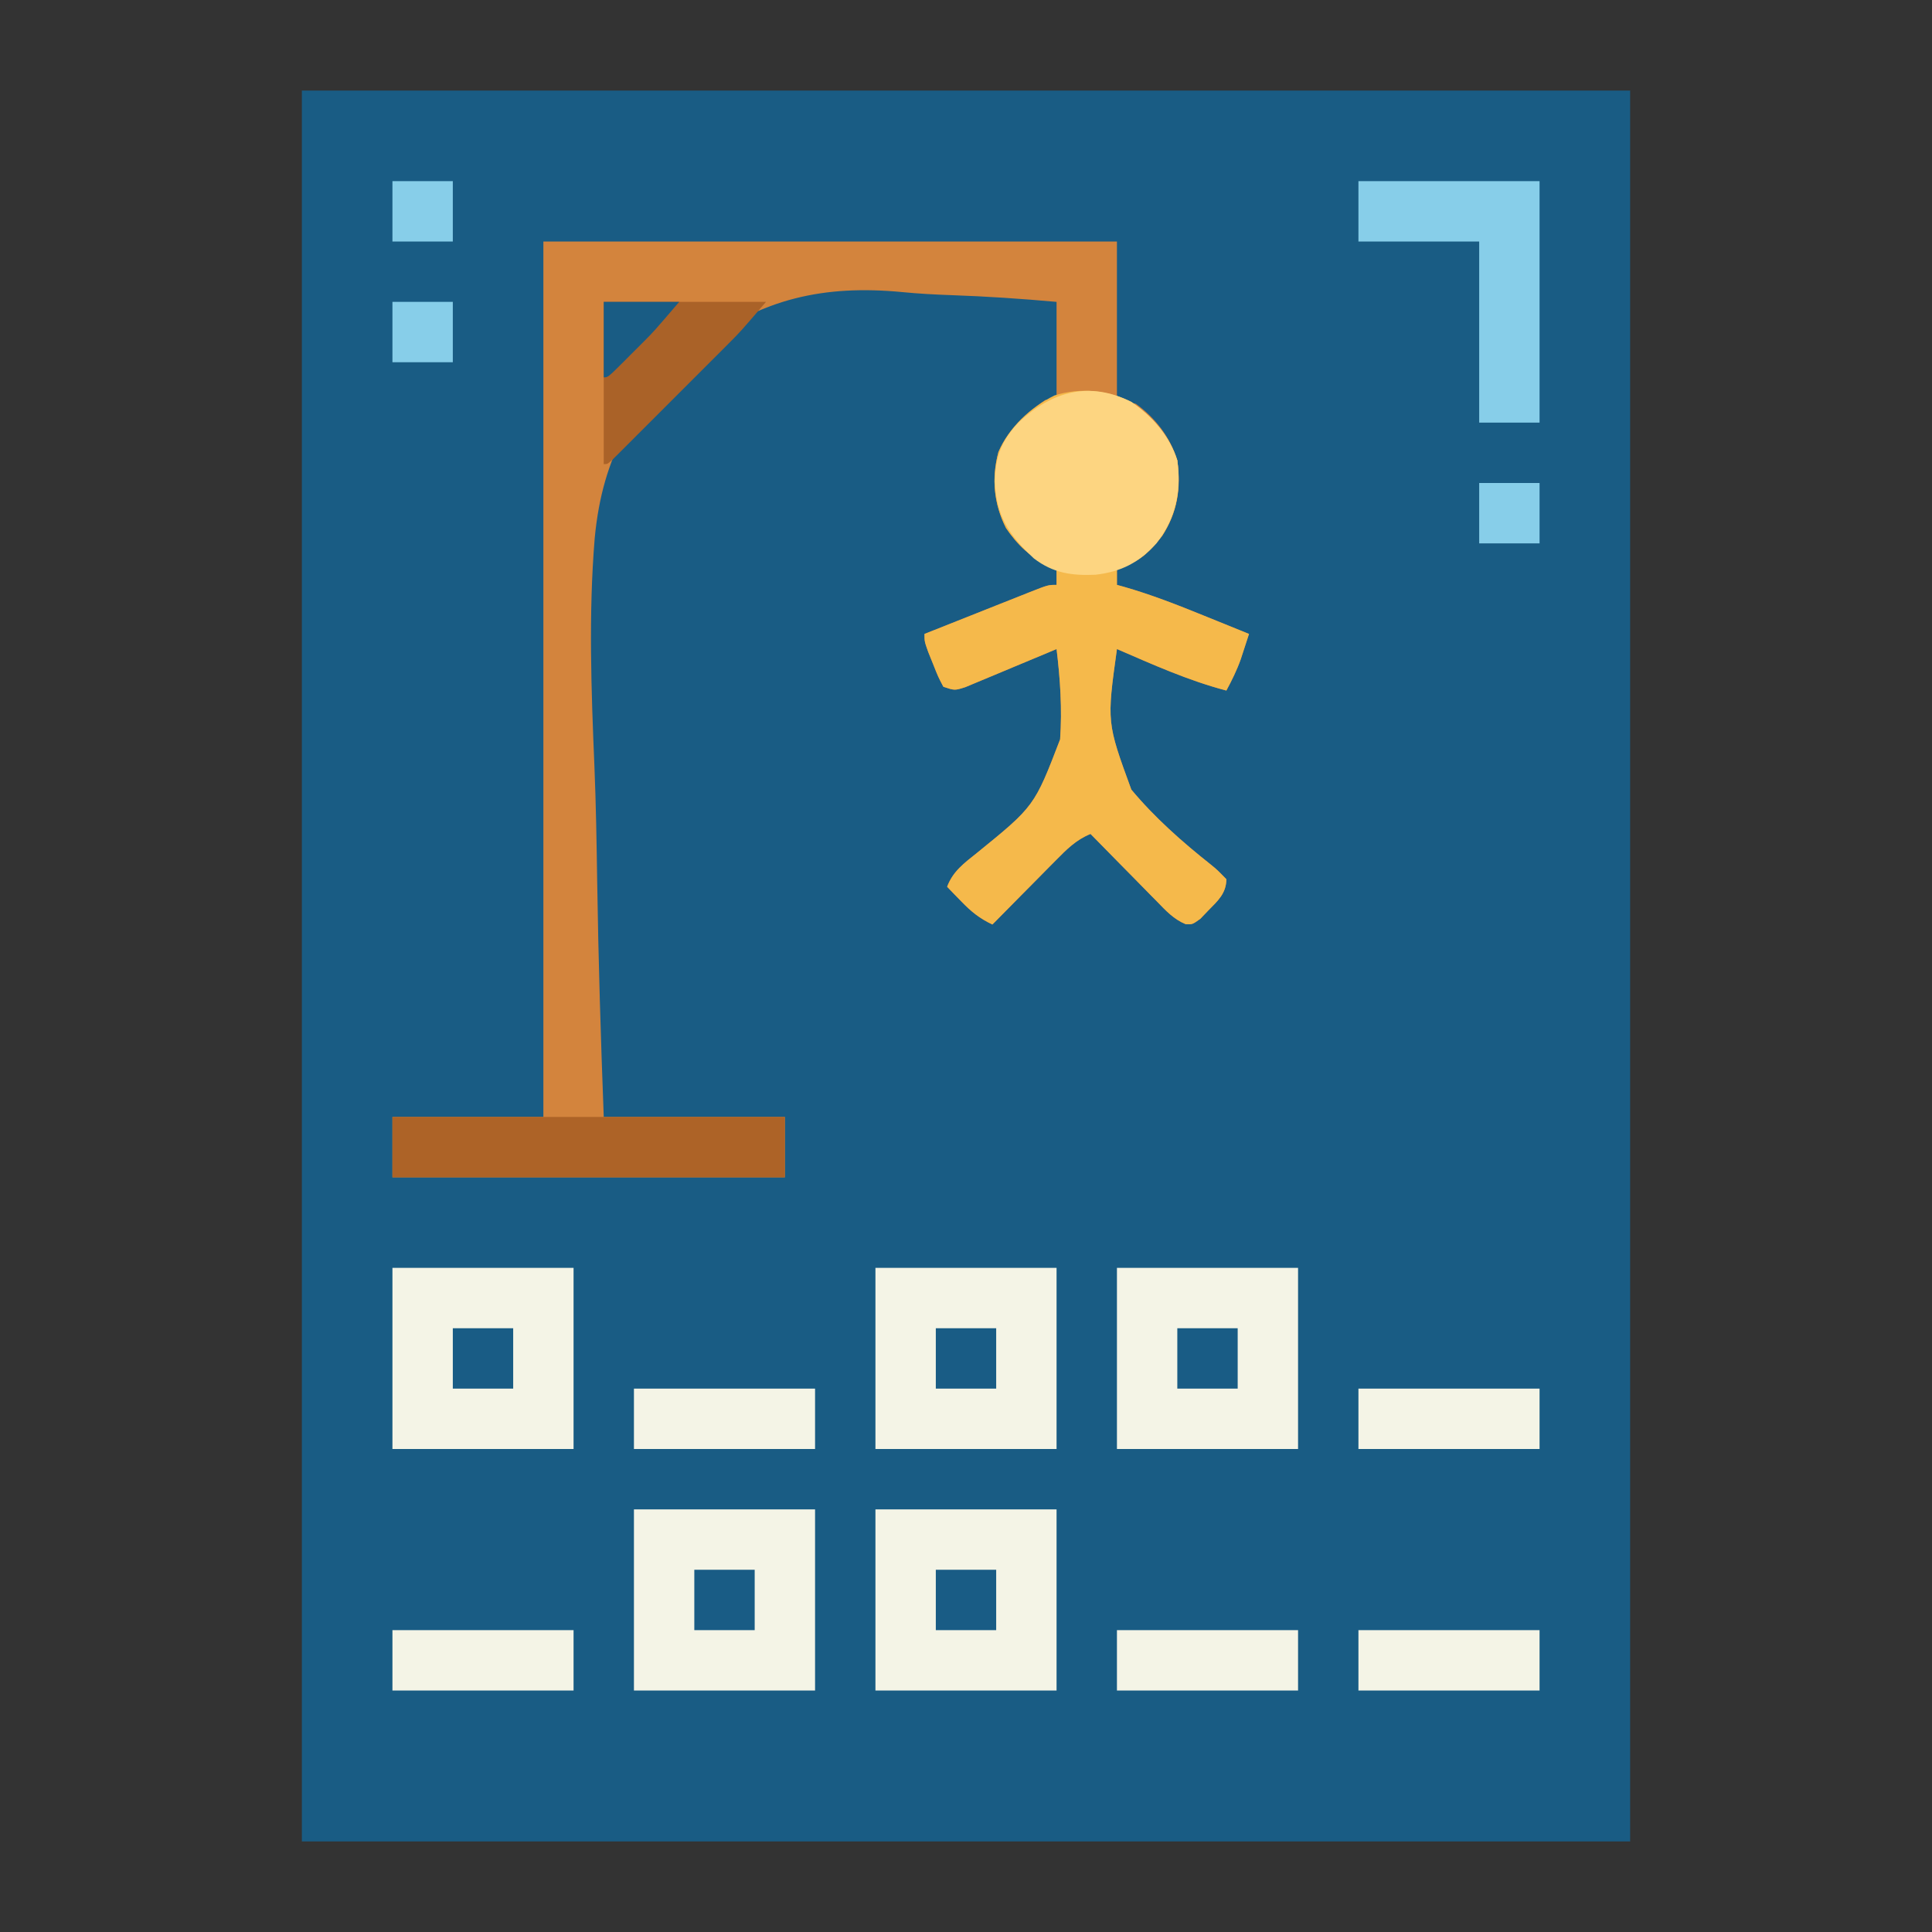 <?xml version="1.0" encoding="UTF-8"?>
<svg version="1.1" xmlns="http://www.w3.org/2000/svg" width="512" height="512">
<rect width="100%" height="100%" fill="#333333" stroke="none"/>
<path d="M0 0 C116.16 0 232.32 0 352 0 C352 153.12 352 306.24 352 464 C235.84 464 119.68 464 0 464 C0 310.88 0 157.76 0 0 Z " fill="#195C84" transform="translate(80,24)"/>
<path d="M0 0 C50.16 0 100.32 0 152 0 C152 13.86 152 27.72 152 42 C153.65 42.33 155.3 42.66 157 43 C162.121 46.673 166.207 51.943 168 58 C169.06 65.376 168.045 71.707 164 78 C161.102 81.653 158.563 84.501 154.062 85.938 C153.382 85.958 152.701 85.979 152 86 C152 87.65 152 89.3 152 91 C152.57 91.156 153.139 91.313 153.726 91.474 C161.062 93.572 168.064 96.31 175.125 99.188 C176.272 99.651 177.42 100.114 178.602 100.592 C181.403 101.724 184.202 102.86 187 104 C186.538 105.427 186.072 106.852 185.605 108.277 C185.347 109.071 185.088 109.865 184.821 110.683 C183.79 113.592 182.462 116.286 181 119 C170.929 116.358 161.531 112.129 152 108 C149.299 127.455 149.299 127.455 155.812 145.247 C161.976 152.655 169.328 159.143 176.87 165.121 C178.559 166.499 178.559 166.499 181 169 C180.968 172.757 178.745 174.717 176.188 177.312 C175.5 178.031 174.813 178.749 174.105 179.488 C172 181 172 181 170.207 180.915 C167.019 179.593 164.939 177.308 162.578 174.871 C162.073 174.362 161.568 173.853 161.048 173.328 C159.442 171.705 157.846 170.072 156.25 168.438 C155.161 167.333 154.071 166.23 152.98 165.127 C150.312 162.426 147.654 159.715 145 157 C141.137 158.585 138.711 161.06 135.797 164.008 C135.314 164.493 134.832 164.979 134.334 165.479 C132.801 167.023 131.276 168.574 129.75 170.125 C128.709 171.176 127.667 172.227 126.625 173.277 C124.078 175.846 121.537 178.421 119 181 C115.589 179.395 113.382 177.595 110.75 174.875 C110.044 174.151 109.337 173.426 108.609 172.68 C107.813 171.848 107.813 171.848 107 171 C108.544 166.88 111.52 164.738 114.848 162.082 C130.135 149.664 130.135 149.664 136.941 131.941 C137.508 123.956 136.973 115.933 136 108 C134.797 108.508 134.797 108.508 133.569 109.026 C130.592 110.276 127.612 111.518 124.629 112.755 C123.339 113.292 122.05 113.832 120.762 114.376 C118.911 115.157 117.055 115.924 115.199 116.691 C113.526 117.391 113.526 117.391 111.819 118.104 C109 119 109 119 106 118 C104.613 115.348 104.613 115.348 103.312 112.062 C102.876 110.981 102.439 109.899 101.988 108.785 C101 106 101 106 101 104 C105.661 102.144 110.324 100.293 114.989 98.446 C116.577 97.816 118.164 97.186 119.75 96.554 C122.027 95.648 124.306 94.745 126.586 93.844 C127.653 93.417 127.653 93.417 128.742 92.982 C133.772 91 133.772 91 136 91 C136 89.35 136 87.7 136 86 C135.423 85.897 134.845 85.794 134.25 85.688 C129.308 84.177 125.439 80.127 122.594 75.922 C119.368 69.517 118.725 62.745 120.59 55.805 C123.079 49.955 127.835 45.577 133 42 C133.99 42 134.98 42 136 42 C136 33.42 136 24.84 136 16 C126.684 15.164 117.406 14.535 108.057 14.215 C103.709 14.059 99.397 13.832 95.066 13.404 C74.601 11.454 57.922 15.033 41.313 27.71 C24.221 41.928 15.665 56.62 13.601 78.672 C11.95 98.755 12.689 118.972 13.529 139.076 C13.945 149.229 14.11 159.383 14.26 169.543 C14.571 190.375 15.214 211.179 16 232 C31.84 232 47.68 232 64 232 C64 237.28 64 242.56 64 248 C29.68 248 -4.64 248 -40 248 C-40 242.72 -40 237.44 -40 232 C-26.8 232 -13.6 232 0 232 C0 155.44 0 78.88 0 0 Z " fill="#D3843D" transform="translate(144,64)"/>
<path d="M0 0 C5.548 3.806 10.107 9.012 12.141 15.469 C13.101 22.838 12.18 29.186 8.141 35.469 C5.243 39.122 2.704 41.97 -1.797 43.406 C-2.478 43.427 -3.158 43.447 -3.859 43.469 C-3.859 45.119 -3.859 46.769 -3.859 48.469 C-3.29 48.625 -2.72 48.782 -2.133 48.943 C5.202 51.041 12.205 53.779 19.266 56.656 C20.413 57.12 21.56 57.583 22.742 58.061 C25.543 59.193 28.343 60.329 31.141 61.469 C30.679 62.895 30.213 64.321 29.746 65.746 C29.487 66.54 29.228 67.334 28.962 68.152 C27.931 71.061 26.602 73.754 25.141 76.469 C15.07 73.827 5.672 69.597 -3.859 65.469 C-6.561 84.923 -6.561 84.923 -0.048 102.715 C6.117 110.124 13.469 116.612 21.011 122.589 C22.7 123.968 22.7 123.968 25.141 126.469 C25.109 130.225 22.886 132.186 20.328 134.781 C19.641 135.499 18.954 136.217 18.246 136.957 C16.141 138.469 16.141 138.469 14.348 138.384 C11.16 137.062 9.079 134.776 6.719 132.34 C6.214 131.831 5.709 131.322 5.189 130.797 C3.582 129.174 1.986 127.54 0.391 125.906 C-0.699 124.802 -1.788 123.699 -2.879 122.596 C-5.547 119.894 -8.206 117.184 -10.859 114.469 C-14.723 116.053 -17.148 118.528 -20.062 121.477 C-20.545 121.962 -21.028 122.448 -21.525 122.948 C-23.058 124.492 -24.584 126.043 -26.109 127.594 C-27.151 128.645 -28.192 129.696 -29.234 130.746 C-31.781 133.315 -34.322 135.89 -36.859 138.469 C-40.27 136.863 -42.477 135.064 -45.109 132.344 C-45.816 131.619 -46.522 130.895 -47.25 130.148 C-48.047 129.317 -48.047 129.317 -48.859 128.469 C-47.315 124.349 -44.339 122.207 -41.012 119.551 C-25.724 107.133 -25.724 107.133 -18.918 89.41 C-18.352 81.425 -18.887 73.402 -19.859 65.469 C-20.662 65.807 -21.464 66.146 -22.29 66.494 C-25.267 67.745 -28.247 68.987 -31.23 70.223 C-32.521 70.76 -33.81 71.301 -35.097 71.844 C-36.948 72.625 -38.804 73.393 -40.66 74.16 C-42.333 74.859 -42.333 74.859 -44.04 75.573 C-46.859 76.469 -46.859 76.469 -49.859 75.469 C-51.246 72.816 -51.246 72.816 -52.547 69.531 C-52.984 68.45 -53.421 67.368 -53.871 66.254 C-54.859 63.469 -54.859 63.469 -54.859 61.469 C-50.198 59.613 -45.535 57.762 -40.87 55.915 C-39.283 55.285 -37.696 54.655 -36.109 54.023 C-33.832 53.116 -31.553 52.214 -29.273 51.312 C-28.562 51.028 -27.85 50.744 -27.117 50.451 C-22.087 48.469 -22.087 48.469 -19.859 48.469 C-19.859 46.819 -19.859 45.169 -19.859 43.469 C-20.437 43.366 -21.014 43.263 -21.609 43.156 C-26.551 41.646 -30.42 37.595 -33.266 33.391 C-36.491 26.986 -37.134 20.214 -35.27 13.273 C-32.498 6.76 -26.708 1.353 -20.402 -1.734 C-13.581 -3.872 -6.357 -3.201 0 0 Z " fill="#F5B94B" transform="translate(299.859,106.531)"/>
<path d="M0 0 C15.84 0 31.68 0 48 0 C48 15.84 48 31.68 48 48 C32.16 48 16.32 48 0 48 C0 32.16 0 16.32 0 0 Z " fill="#F4F4E6" transform="translate(232,400)"/>
<path d="M0 0 C15.84 0 31.68 0 48 0 C48 15.84 48 31.68 48 48 C32.16 48 16.32 48 0 48 C0 32.16 0 16.32 0 0 Z " fill="#F4F4E6" transform="translate(168,400)"/>
<path d="M0 0 C15.84 0 31.68 0 48 0 C48 15.84 48 31.68 48 48 C32.16 48 16.32 48 0 48 C0 32.16 0 16.32 0 0 Z " fill="#F4F4E6" transform="translate(296,336)"/>
<path d="M0 0 C15.84 0 31.68 0 48 0 C48 15.84 48 31.68 48 48 C32.16 48 16.32 48 0 48 C0 32.16 0 16.32 0 0 Z " fill="#F4F4E6" transform="translate(232,336)"/>
<path d="M0 0 C15.84 0 31.68 0 48 0 C48 15.84 48 31.68 48 48 C32.16 48 16.32 48 0 48 C0 32.16 0 16.32 0 0 Z " fill="#F4F4E6" transform="translate(104,336)"/>
<path d="M0 0 C5.548 3.806 10.107 9.012 12.141 15.469 C13.235 23.864 11.767 30.75 6.598 37.477 C1.922 42.591 -2.673 44.979 -9.531 45.781 C-15.841 46.06 -20.777 45.35 -25.859 41.469 C-32.49 35.262 -35.807 30.241 -36.234 21.094 C-36.061 14.37 -34.405 10.142 -29.766 5.27 C-21.036 -2.834 -11.145 -5.613 0 0 Z " fill="#FDD581" transform="translate(299.859,106.531)"/>
<path d="M0 0 C34.32 0 68.64 0 104 0 C104 5.28 104 10.56 104 16 C69.68 16 35.36 16 0 16 C0 10.72 0 5.44 0 0 Z " fill="#AD6327" transform="translate(104,296)"/>
<path d="M0 0 C15.84 0 31.68 0 48 0 C48 21.12 48 42.24 48 64 C42.72 64 37.44 64 32 64 C32 48.16 32 32.32 32 16 C21.44 16 10.88 16 0 16 C0 10.72 0 5.44 0 0 Z " fill="#87CEE9" transform="translate(360,48)"/>
<path d="M0 0 C14.19 0 28.38 0 43 0 C36.248 7.877 36.248 7.877 33.03 11.099 C32.313 11.82 31.596 12.54 30.857 13.282 C30.104 14.033 29.35 14.784 28.574 15.559 C27.786 16.348 26.998 17.137 26.186 17.95 C24.532 19.604 22.877 21.257 21.221 22.909 C18.674 25.451 16.133 27.997 13.592 30.545 C11.982 32.154 10.372 33.763 8.762 35.371 C7.998 36.137 7.235 36.902 6.448 37.691 C5.396 38.738 5.396 38.738 4.323 39.806 C3.704 40.425 3.085 41.043 2.447 41.68 C1 43 1 43 0 43 C0 28.81 0 14.62 0 0 Z " fill="#AA6228" transform="translate(160,80)"/>
<path d="M0 0 C15.84 0 31.68 0 48 0 C48 5.28 48 10.56 48 16 C32.16 16 16.32 16 0 16 C0 10.72 0 5.44 0 0 Z " fill="#F4F4E6" transform="translate(360,432)"/>
<path d="M0 0 C15.84 0 31.68 0 48 0 C48 5.28 48 10.56 48 16 C32.16 16 16.32 16 0 16 C0 10.72 0 5.44 0 0 Z " fill="#F4F4E6" transform="translate(296,432)"/>
<path d="M0 0 C15.84 0 31.68 0 48 0 C48 5.28 48 10.56 48 16 C32.16 16 16.32 16 0 16 C0 10.72 0 5.44 0 0 Z " fill="#F4F4E6" transform="translate(104,432)"/>
<path d="M0 0 C15.84 0 31.68 0 48 0 C48 5.28 48 10.56 48 16 C32.16 16 16.32 16 0 16 C0 10.72 0 5.44 0 0 Z " fill="#F4F4E6" transform="translate(360,368)"/>
<path d="M0 0 C15.84 0 31.68 0 48 0 C48 5.28 48 10.56 48 16 C32.16 16 16.32 16 0 16 C0 10.72 0 5.44 0 0 Z " fill="#F4F4E6" transform="translate(168,368)"/>
<path d="M0 0 C5.28 0 10.56 0 16 0 C16 5.28 16 10.56 16 16 C10.72 16 5.44 16 0 16 C0 10.72 0 5.44 0 0 Z " fill="#195C85" transform="translate(248,416)"/>
<path d="M0 0 C5.28 0 10.56 0 16 0 C16 5.28 16 10.56 16 16 C10.72 16 5.44 16 0 16 C0 10.72 0 5.44 0 0 Z " fill="#195C85" transform="translate(184,416)"/>
<path d="M0 0 C5.28 0 10.56 0 16 0 C16 5.28 16 10.56 16 16 C10.72 16 5.44 16 0 16 C0 10.72 0 5.44 0 0 Z " fill="#195C85" transform="translate(312,352)"/>
<path d="M0 0 C5.28 0 10.56 0 16 0 C16 5.28 16 10.56 16 16 C10.72 16 5.44 16 0 16 C0 10.72 0 5.44 0 0 Z " fill="#195C85" transform="translate(248,352)"/>
<path d="M0 0 C5.28 0 10.56 0 16 0 C16 5.28 16 10.56 16 16 C10.72 16 5.44 16 0 16 C0 10.72 0 5.44 0 0 Z " fill="#195C85" transform="translate(120,352)"/>
<path d="M0 0 C5.28 0 10.56 0 16 0 C16 5.28 16 10.56 16 16 C10.72 16 5.44 16 0 16 C0 10.72 0 5.44 0 0 Z " fill="#87CEE9" transform="translate(392,128)"/>
<path d="M0 0 C5.28 0 10.56 0 16 0 C16 5.28 16 10.56 16 16 C10.72 16 5.44 16 0 16 C0 10.72 0 5.44 0 0 Z " fill="#87CEE9" transform="translate(104,80)"/>
<path d="M0 0 C5.28 0 10.56 0 16 0 C16 5.28 16 10.56 16 16 C10.72 16 5.44 16 0 16 C0 10.72 0 5.44 0 0 Z " fill="#87CEE9" transform="translate(104,48)"/>
<path d="M0 0 C6.6 0 13.2 0 20 0 C13.238 7.889 13.238 7.889 10.605 10.527 C9.761 11.373 9.761 11.373 8.9 12.236 C8.335 12.798 7.77 13.359 7.188 13.938 C6.603 14.526 6.018 15.114 5.416 15.721 C1.127 20 1.127 20 0 20 C0 13.4 0 6.8 0 0 Z " fill="#195C84" transform="translate(160,80)"/>
</svg>
